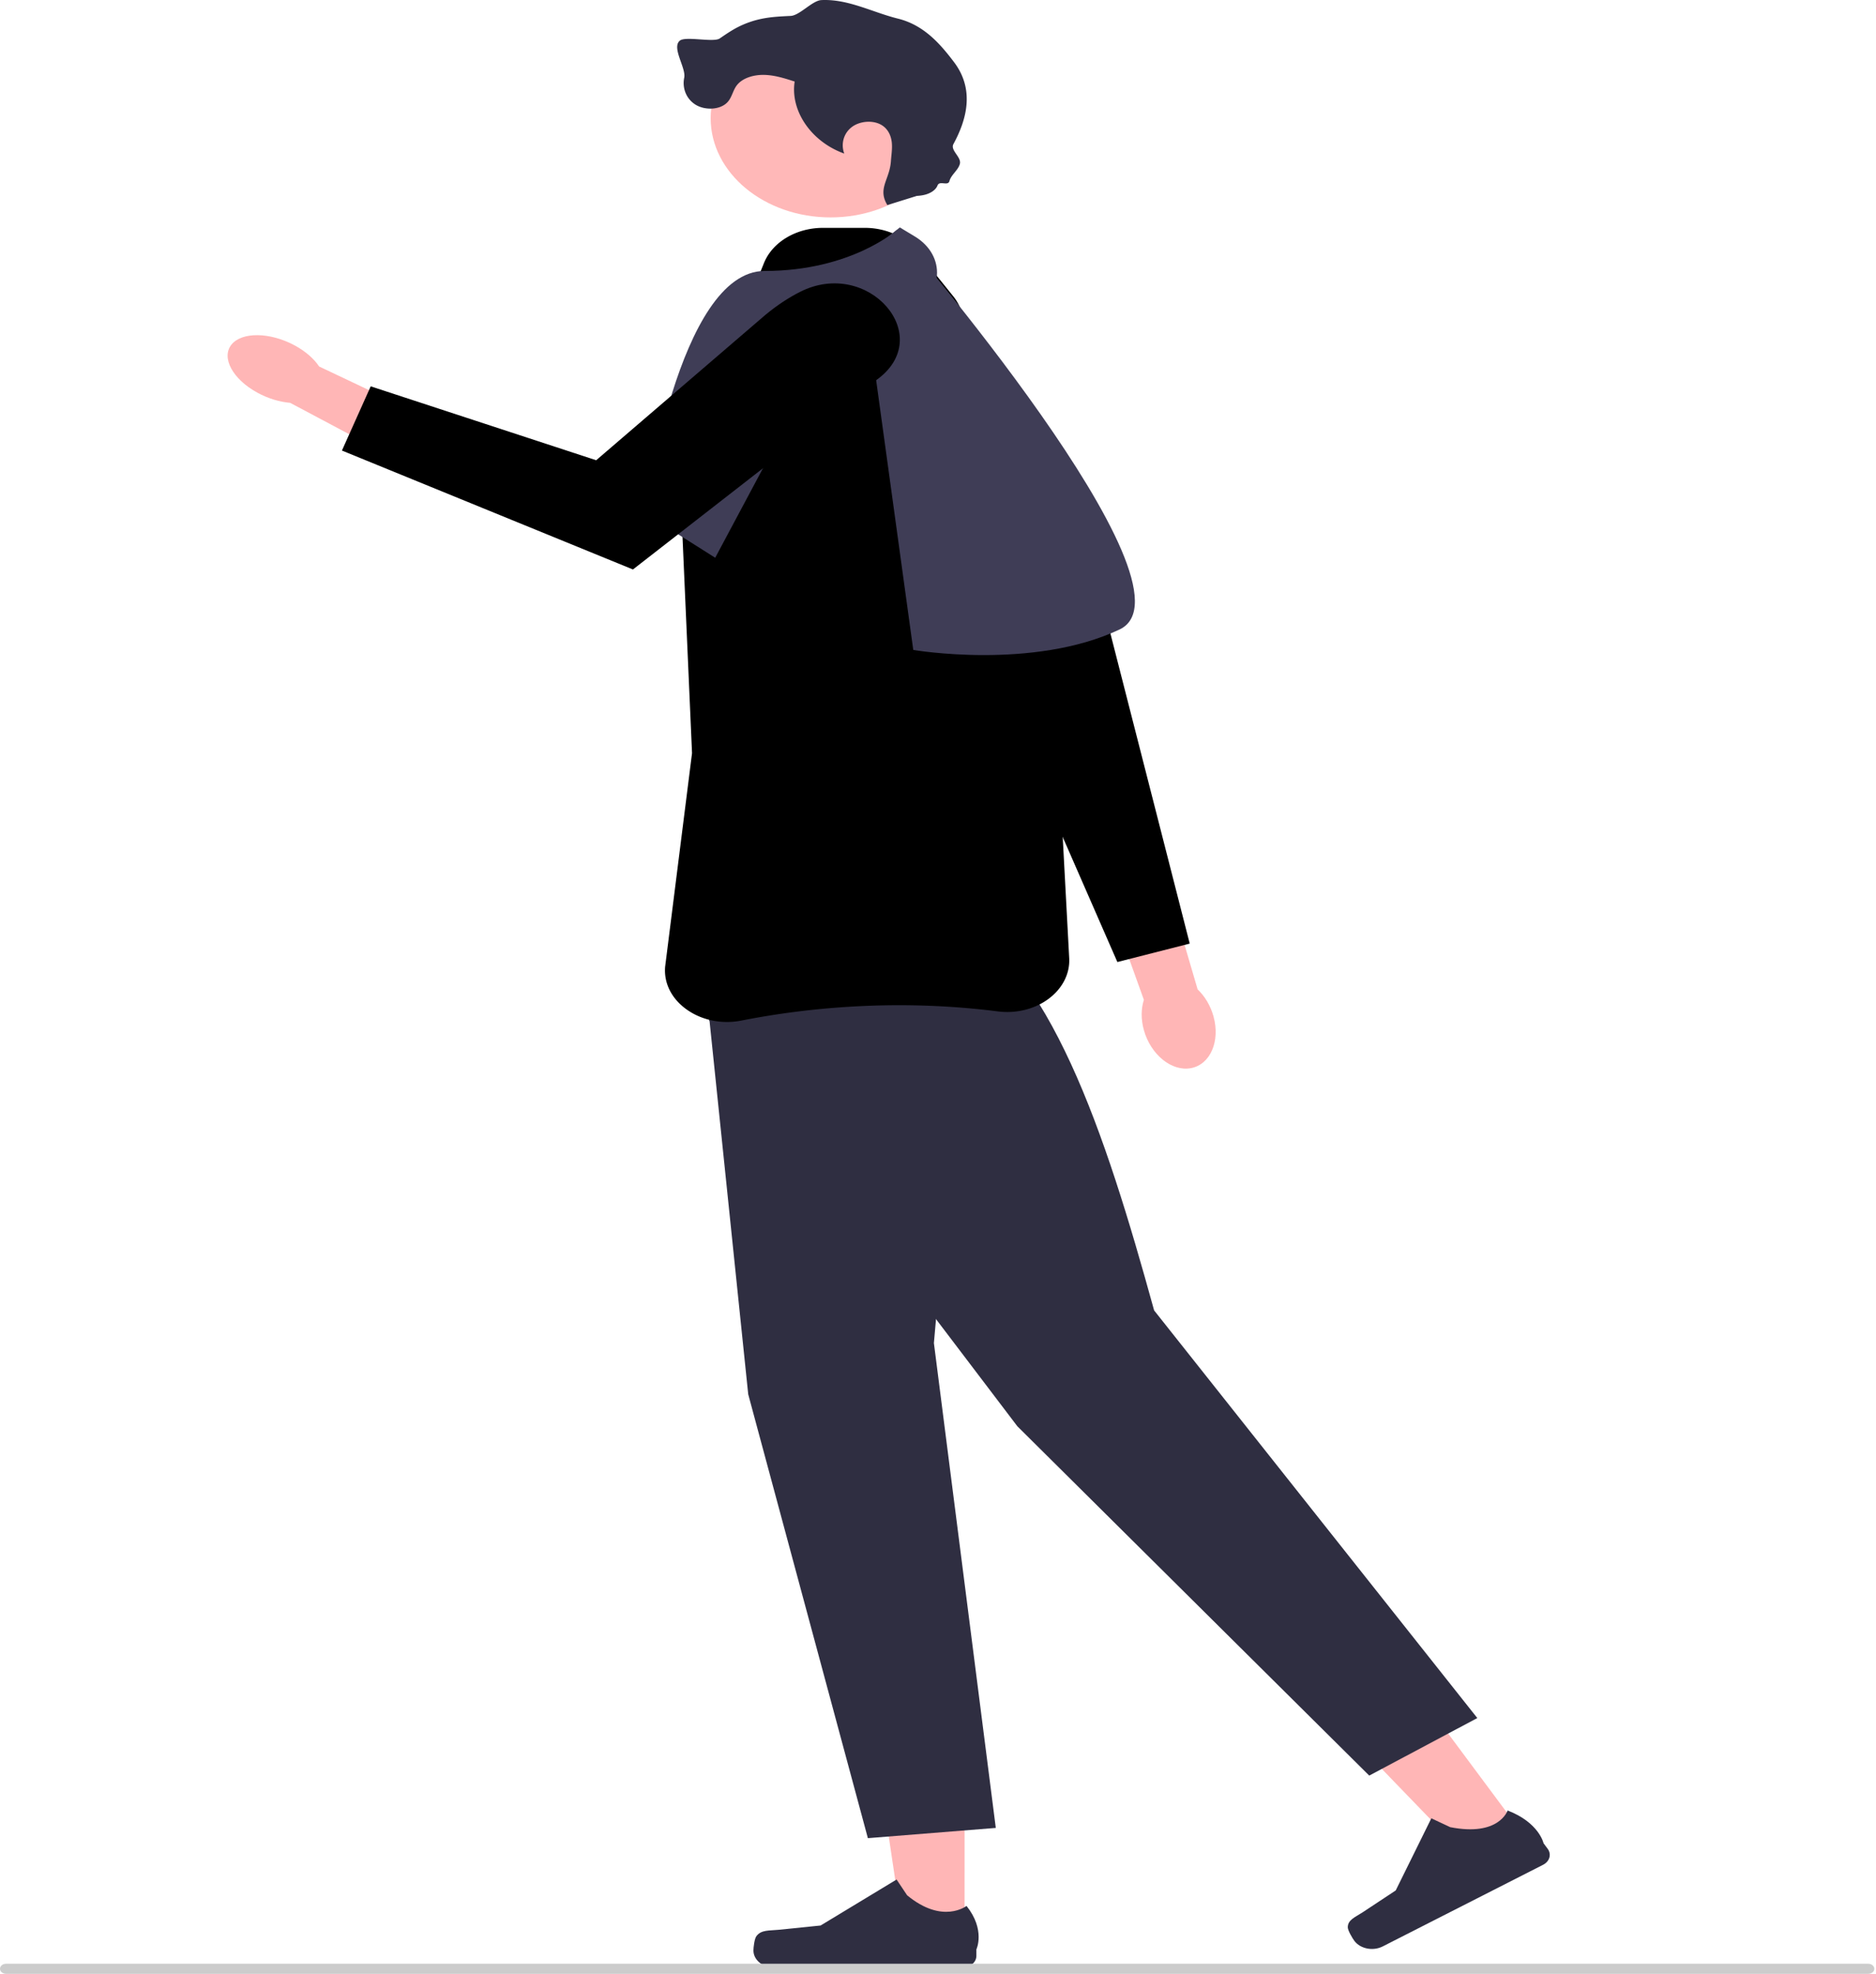 <svg xmlns="http://www.w3.org/2000/svg" width="366" height="385" fill="none" viewBox="0 0 366 385">
  <path fill="#FFB6B6" d="m188.187 377.894-11.86-.001-5.641-37.842 17.503.001-.002 37.842Z"/>
  <path fill="#2F2E41" d="M147.556 377.672c-.369.514-.564 2.175-.564 2.773 0 1.839 1.802 3.33 4.025 3.33h36.726c1.517 0 2.746-1.017 2.746-2.272v-1.265s1.817-3.802-1.924-8.488c0 0-4.649 3.67-11.595-2.077l-2.049-3.07-14.828 8.971-8.22.837c-1.798.183-3.392-.028-4.317 1.261Z"/>
  <path fill="#FFB6B6" d="m297.696 358.533-10.101 5.14-28.773-29.786 14.908-7.587 23.966 32.233Z"/>
  <path fill="#2F2E41" d="M262.949 375.956c.011.598.897 2.097 1.276 2.606 1.165 1.567 3.644 2.056 5.537 1.092l31.281-15.92c1.292-.658 1.695-2.057.9-3.125l-.801-1.078s-.861-4.025-7.014-6.395c0 0-1.636 5.14-11.193 3.257l-3.689-1.727-6.948 14.069-6.47 4.276c-1.416.935-2.908 1.446-2.879 2.945Z"/>
  <path fill="#FFB6B6" d="M223.159 200.899c-.587-2.119-.543-4.175.008-5.879l-7.146-19.878 11.634-2.609 5.996 20.445c1.39 1.326 2.512 3.155 3.099 5.273 1.341 4.839-.615 9.355-4.368 10.086-3.753.731-7.882-2.599-9.223-7.438Z"/>
  <path fill="#000" d="M156.962 68.4s18.75-6.752 29.219 3.004c9.529 8.88 28.873 35.602 26.886 38.202l19.044 74.442-14.116 3.598-37.445-85.626-23.588-33.62Z"/>
  <path fill="#2F2E41" d="m136.313 178.721 9.661 93.237 23.345 86.578 24.956-1.998-12.075-94.57 7.391-84.044-53.278.797Z"/>
  <path fill="#2F2E41" d="m138.31 198.951 60.169 79.243 68.653 68.139 21.084-11.225-63.053-79.512c-9.651-35.025-20.338-67.446-39.923-77.524l-46.93 20.879Z"/>
  <path fill="#000" d="M141.822 199.339c-2.823 0-5.556-.823-7.784-2.385-2.99-2.098-4.547-5.157-4.274-8.391l5.249-41.661-2.005-45.493.013-.049 6.231-24.722a8.318 8.318 0 0 1 .582-2.416l9.204-22.893c1.656-4.118 6.291-6.885 11.537-6.885h8.139c4.075 0 7.858 1.675 10.117 4.48l7.125 8.841a9.617 9.617 0 0 1 1.188 1.875l15.729 32.842a8.585 8.585 0 0 1 .844 3.26l4.88 91.145c.163 3.026-1.309 5.922-4.036 7.945-2.711 2.012-6.328 2.901-9.915 2.443-20.54-2.624-38.517-.478-49.982 1.785-.947.187-1.9.279-2.842.279Z"/>
  <path fill="#3F3D56" d="m139.534 108.792-13.686-8.657s6.44-47.285 23.346-47.285c16.905 0 25.761-7.992 25.761-7.992s60.376 69.928 43.471 77.92c-16.906 7.992-40.251 3.996-40.251 3.996l-8.223-59.737c-1.01-3.158-6.264-3.5-7.859-.512l-22.56 42.267h.001Z"/>
  <path fill="#FFB8B8" d="M162.047 42.407c12.924 0 23.4-8.667 23.4-19.359 0-10.691-10.476-19.358-23.4-19.358-12.923 0-23.4 8.667-23.4 19.358 0 10.692 10.477 19.359 23.4 19.359Z"/>
  <path fill="#2F2E41" d="M180.578 37.683c-2.111.652-5.347 1.666-7.458 2.318-1.968-3.247.443-4.931.694-8.558.083-1.21.294-2.421.173-3.63-.121-1.207-.623-2.447-1.724-3.246-1.685-1.223-4.491-1.024-6.122.247-1.631 1.272-2.096 3.373-1.43 5.143-6.416-2.294-10.561-8.314-9.675-14.05-1.916-.621-3.88-1.25-5.937-1.298-2.058-.048-4.262.601-5.358 2.042-.769 1.01-.922 2.294-1.785 3.25-1.402 1.556-4.431 1.676-6.293.497-1.861-1.18-2.574-3.324-2.177-5.236.397-1.912-2.491-5.813-.874-7.218 1.103-.958 6.578.4 7.809-.446 1.123-.771 2.25-1.545 3.487-2.185a18.382 18.382 0 0 1 5.12-1.73c1.711-.313 3.47-.395 5.219-.477 1.776-.082 4.234-3.008 6.01-3.09 5.229-.243 9.903 2.37 14.92 3.614 5.018 1.243 8.174 4.815 10.951 8.489 3.957 5.233 2.612 10.967-.112 15.97-.674 1.238 1.586 2.538 1.251 3.866-.311 1.234-1.709 2.128-2.035 3.36-.28 1.053-1.932-.167-2.326.86-.34.887-1.343 1.513-2.414 1.796-1.071.284-2.218.278-3.343.27"/>
  <path fill="#3F3D56" d="m175.555 44.361.825.497 2.079 1.253c6.251 3.765 5.67 11.624-1.09 14.73l-8.452-11.169"/>
  <path fill="#CCC" d="M0 384.015c0 .546.53.985 1.19.985h363.29c.66 0 1.19-.439 1.19-.985s-.53-.984-1.19-.984H1.19c-.66 0-1.19.438-1.19.984Z"/>
  <path fill="#FFB6B6" d="M57.543 67.4c2.11 1.152 3.73 2.603 4.717 4.084l20.94 9.924-6 8.105-20.596-10.94c-2.032-.167-4.282-.83-6.393-1.982-4.82-2.632-7.087-6.823-5.063-9.36 2.025-2.539 7.574-2.462 12.395.17Z"/>
  <path fill="#000" d="M156.07 56.939c13.354-6.776 26.773 8.74 14.9 17.194l-.041.029-47.443 36.914-56.777-23.195 5.614-12.524 43.989 14.416 32.998-28.34c2.296-1.902 4.556-3.377 6.76-4.494Z"/>
</svg>
